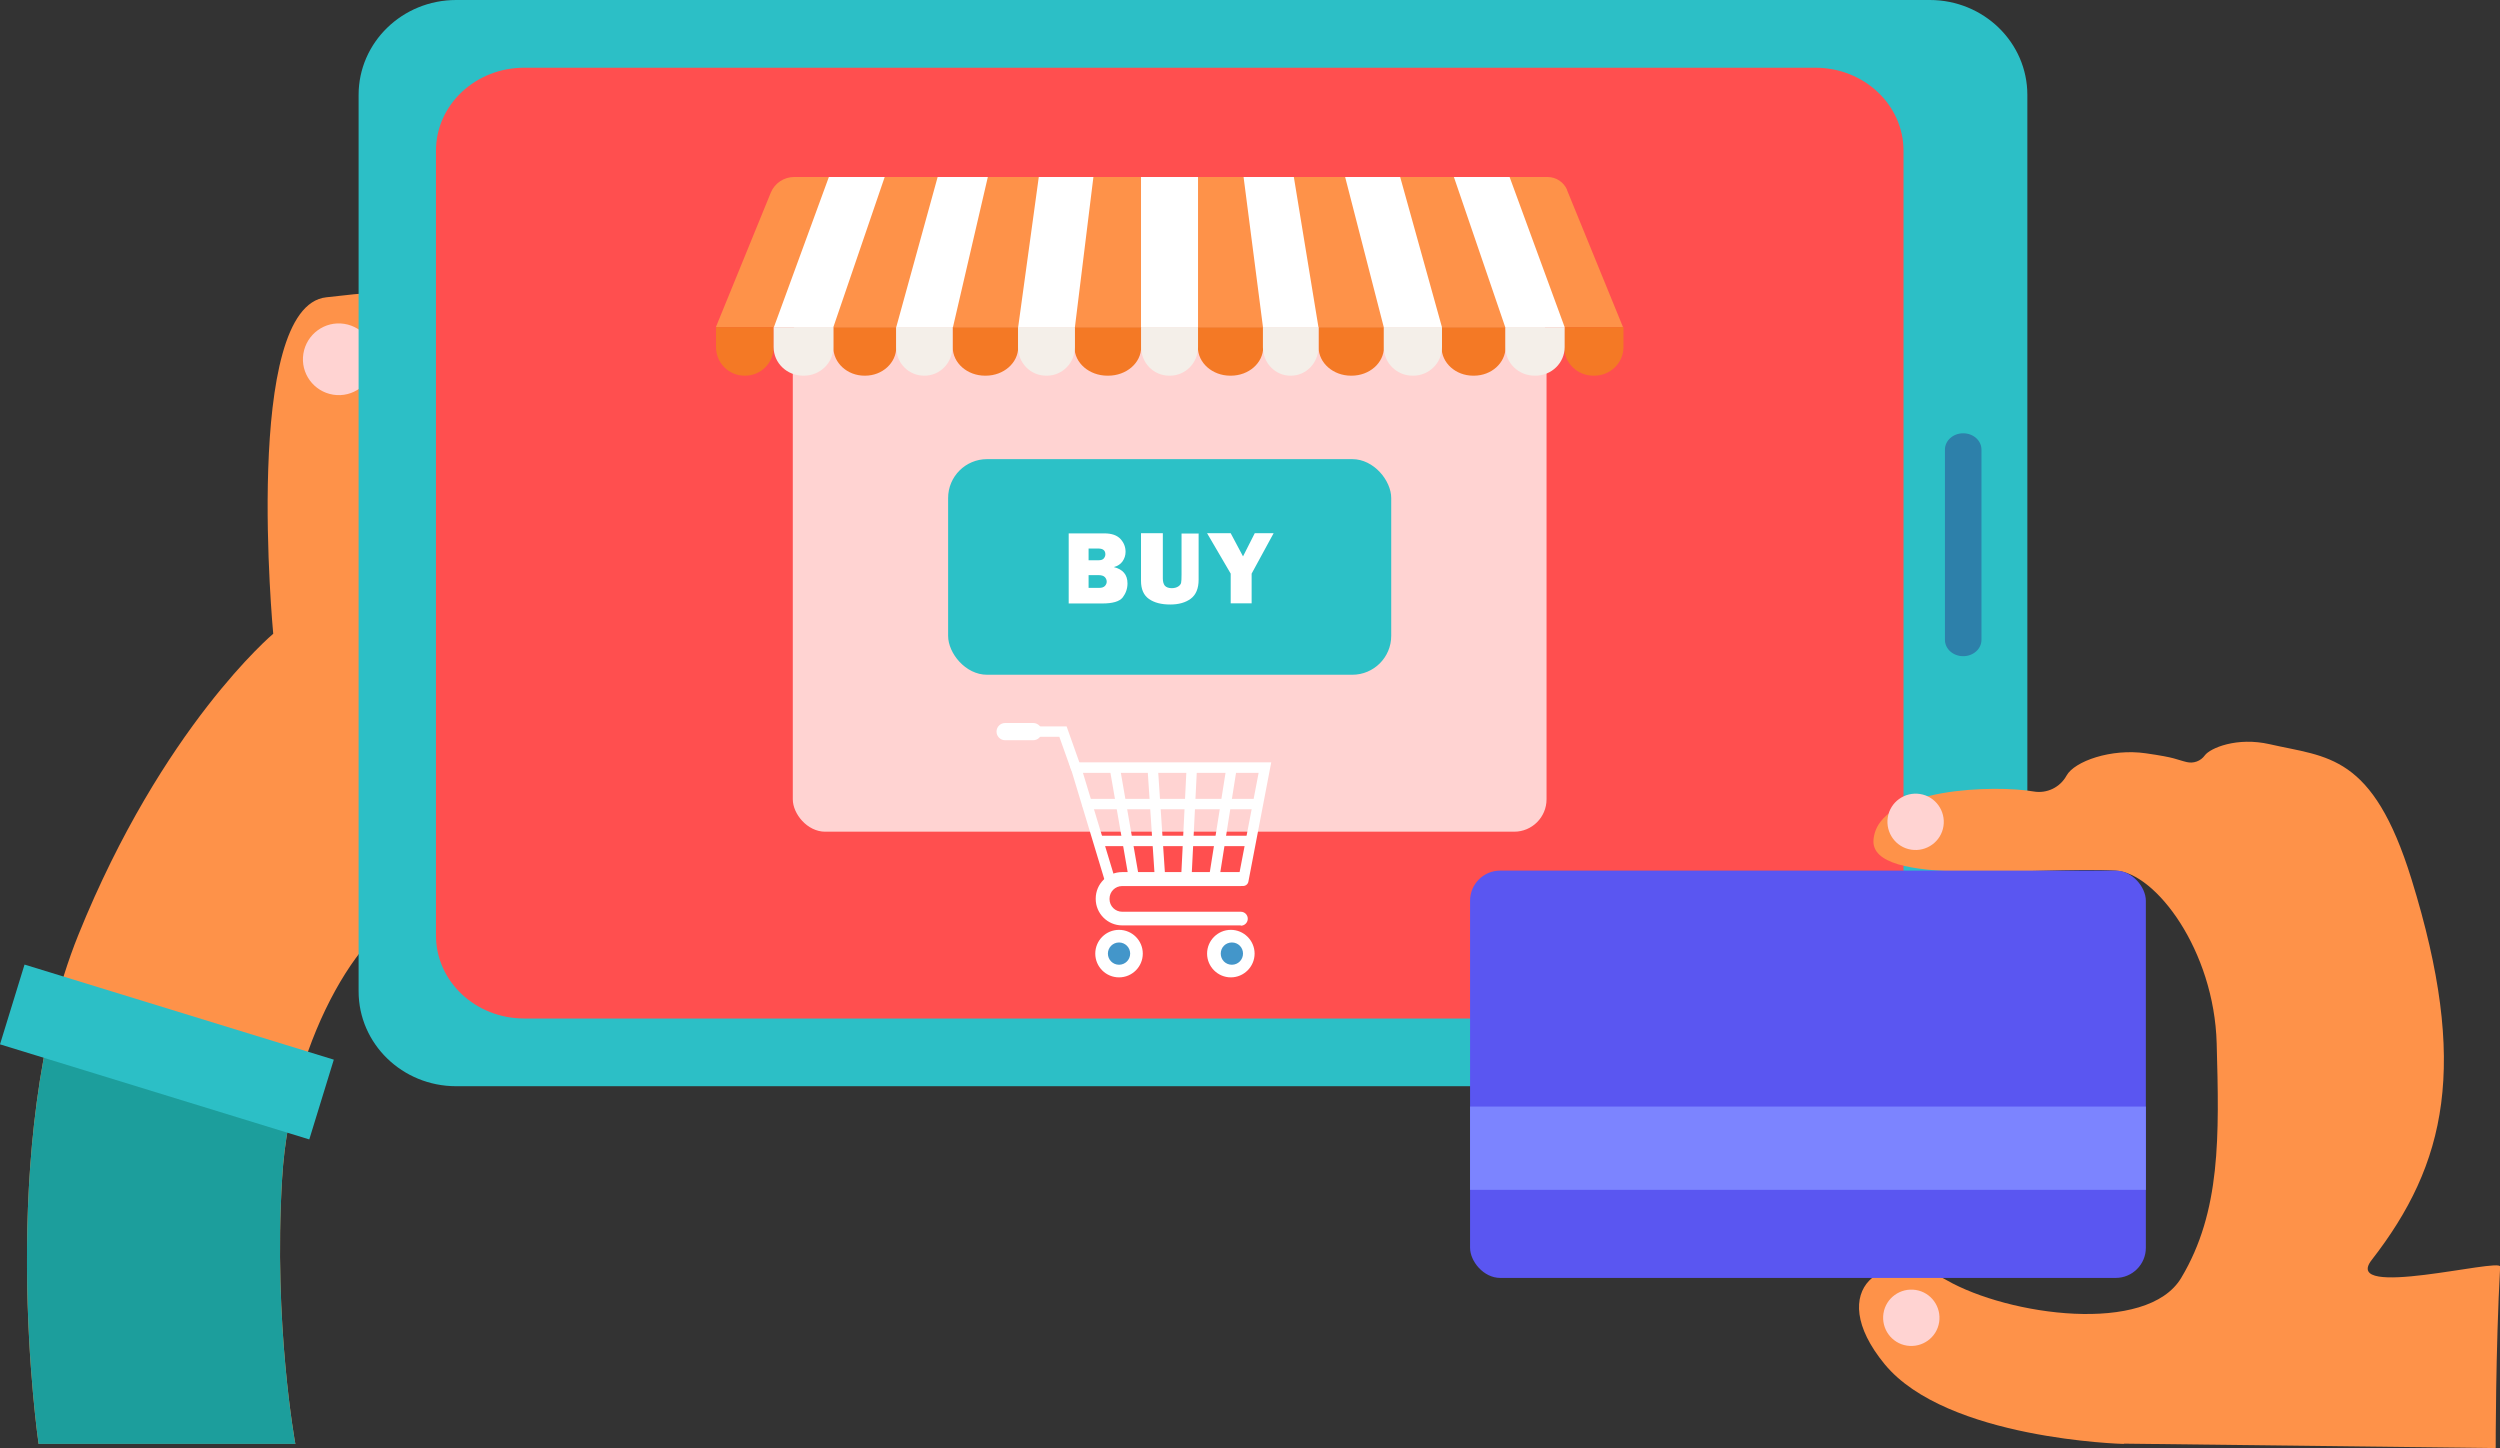 <?xml version="1.0" encoding="UTF-8"?>
<svg id="Layer_2" data-name="Layer 2" xmlns="http://www.w3.org/2000/svg" xmlns:xlink="http://www.w3.org/1999/xlink" viewBox="0 0 168.36 97.53">
  <rect x="0" y="0" width="168.36" height="97.53" fill="#333333" stroke="none"/>
  <defs>
    <style>
      .cls-1 {
        fill: #ffd3d2;
      }

      .cls-2 {
        fill: #fff;
      }

      .cls-3 {
        fill: #ff4f4f;
      }

      .cls-4 {
        fill: #f4efe9;
      }

      .cls-5 {
        fill: #4396ca;
      }

      .cls-6 {
        clip-path: url(#clippath-1);
      }

      .cls-7 {
        clip-path: url(#clippath);
      }

      .cls-8 {
        fill: #7c84ff;
      }

      .cls-9 {
        fill: none;
      }

      .cls-10 {
        fill: #fe9249;
      }

      .cls-11 {
        fill: #f47925;
      }

      .cls-12 {
        fill: #5a56f1;
      }

      .cls-13 {
        fill: #2cbfc6;
      }

      .cls-14 {
        fill: #2cc1c7;
      }

      .cls-15 {
        fill: #1c9e9c;
      }

      .cls-16 {
        fill: #2d80aa;
      }
    </style>
    <clipPath id="clippath">
      <path class="cls-9" d="m105.69,13.18c-.31-.76-1.05-1.26-1.87-1.26h-51.47l-4.13,10.11h61.09l-3.62-8.85Z"/>
    </clipPath>
    <clipPath id="clippath-1">
      <path class="cls-9" d="m2.6,97.24s-2.98-20.27,2.68-34.29c5.66-14.01,13.12-20.27,13.12-20.27,0,0-2.09-22.06,3.58-22.66,5.66-.6,5.66-1.19,5.66,8.94s3.28,32.5.3,32.5-8.35,8.05-8.94,17.89c-.6,9.84.89,17.89.89,17.89H2.6Z"/>
    </clipPath>
  </defs>
  <g id="Layer_1-2" data-name="Layer 1">
    <g>
      <path class="cls-10" d="m2.6,97.24s-2.98-20.27,2.68-34.29c5.66-14.01,13.12-20.27,13.12-20.27,0,0-2.09-22.06,3.58-22.66,5.66-.6,5.66-1.19,5.66,8.94s3.28,32.5.3,32.5-8.35,8.05-8.94,17.89c-.6,9.84.89,17.89.89,17.89H2.6Z"/>
      <path class="cls-1" d="m25.2,24.57c-.21,1.32-1.45,2.22-2.76,2.01-1.32-.21-2.22-1.45-2.01-2.76.21-1.32,1.45-2.22,2.76-2.01,1.32.21,2.22,1.45,2.01,2.76Z"/>
      <path class="cls-13" d="m129.95,73.15H30.72c-3.63,0-6.57-2.86-6.57-6.39V6.39c0-3.53,2.94-6.39,6.57-6.39h99.24c3.63,0,6.57,2.86,6.57,6.39v60.37c0,3.53-2.94,6.39-6.57,6.39Z"/>
      <path class="cls-3" d="m122.25,68.59H35.3c-3.28,0-5.94-2.5-5.94-5.59V10.15c0-3.09,2.66-5.59,5.94-5.59h86.95c3.28,0,5.94,2.5,5.94,5.59v52.85c0,3.09-2.66,5.59-5.94,5.59Z"/>
      <rect class="cls-1" x="53.39" y="20.46" width="50.76" height="35.55" rx="2.18" ry="2.18"/>
      <rect class="cls-14" x="63.85" y="30.92" width="29.84" height="14.52" rx="2.62" ry="2.62"/>
      <g>
        <path class="cls-2" d="m71.97,40.64v-4.72h2.4c.5,0,.86.13,1.09.38.23.25.34.54.34.86,0,.24-.07.45-.2.64-.13.19-.33.32-.59.39.61.15.92.51.92,1.1,0,.35-.11.66-.32.94-.22.28-.68.41-1.38.41h-2.25Zm1.34-2.91h.67c.17,0,.29-.04.36-.13.07-.09.1-.18.1-.27,0-.26-.16-.39-.48-.39h-.65v.8Zm0,1.86h.71c.18,0,.3-.04.39-.13.08-.09.12-.18.12-.29s-.04-.21-.12-.3c-.08-.09-.23-.14-.44-.14h-.66v.86Z"/>
        <path class="cls-2" d="m80.72,35.91v3.13c0,.59-.18,1.02-.53,1.28-.35.26-.81.39-1.38.39-.6,0-1.07-.12-1.43-.37-.36-.25-.54-.66-.54-1.22v-3.21h1.47v3.04c0,.23.05.39.14.5.1.1.25.16.46.16.17,0,.32-.04.43-.11.11-.07.18-.16.2-.25.02-.09.03-.28.03-.55v-2.77h1.14Z"/>
        <path class="cls-2" d="m85.77,35.91l-1.48,2.72v2h-1.41v-2l-1.59-2.72h1.59l.83,1.56.79-1.56h1.27Z"/>
      </g>
      <g>
        <path class="cls-10" d="m105.54,12.8c-.22-.53-.74-.88-1.32-.88h-50.74c-.69,0-1.31.42-1.57,1.05l-3.7,9.06h61.09l-3.77-9.23Z"/>
        <path class="cls-11" d="m50.18,25.3h-.04c-1.06,0-1.92-.86-1.92-1.92v-1.35h3.88v1.35c0,1.06-.86,1.92-1.92,1.92Z"/>
        <path class="cls-11" d="m58.26,25.3h-.04c-1.16,0-2.1-.86-2.1-1.92v-1.35h4.24v1.35c0,1.06-.94,1.92-2.1,1.92Z"/>
        <path class="cls-11" d="m66.38,25.3h-.04c-1.21,0-2.18-.86-2.18-1.92v-1.35h4.41v1.35c0,1.06-.98,1.92-2.19,1.92Z"/>
        <path class="cls-11" d="m74.62,25.3h-.04c-1.23,0-2.22-.86-2.22-1.92v-1.35h4.49v1.35c0,1.06-.99,1.92-2.22,1.92Z"/>
        <path class="cls-11" d="m82.89,25.3h-.04c-1.2,0-2.18-.86-2.18-1.92v-1.35h4.4v1.35c0,1.06-.97,1.92-2.18,1.92Z"/>
        <path class="cls-11" d="m91.02,25.3h-.04c-1.2,0-2.18-.86-2.18-1.92v-1.35h4.4v1.35c0,1.06-.97,1.92-2.18,1.92Z"/>
        <path class="cls-11" d="m99.25,25.3h-.04c-1.18,0-2.13-.86-2.13-1.92v-1.35h4.31v1.35c0,1.06-.95,1.92-2.13,1.92Z"/>
        <path class="cls-11" d="m107.35,25.3h-.04c-1.09,0-1.97-.86-1.97-1.92v-1.35h3.99v1.35c0,1.06-.88,1.92-1.97,1.92Z"/>
        <path class="cls-4" d="m54.13,25.3h-.04c-1.1,0-1.99-.86-1.99-1.92v-1.35h4.02v1.35c0,1.06-.89,1.92-1.99,1.92Z"/>
        <path class="cls-4" d="m62.27,25.3h-.04c-1.04,0-1.88-.86-1.88-1.92v-1.35h3.79v1.35c0,1.06-.84,1.92-1.88,1.92Z"/>
        <path class="cls-4" d="m70.49,25.3h-.04c-1.05,0-1.89-.86-1.89-1.92v-1.35h3.83v1.35c0,1.06-.85,1.92-1.89,1.92Z"/>
        <path class="cls-4" d="m78.78,25.3h-.04c-1.05,0-1.89-.86-1.89-1.92v-1.35h3.83v1.35c0,1.06-.85,1.92-1.89,1.92Z"/>
        <path class="cls-4" d="m86.94,25.3h-.04c-1.02,0-1.85-.86-1.85-1.92v-1.35h3.74v1.35c0,1.06-.83,1.92-1.85,1.92Z"/>
        <path class="cls-4" d="m95.17,25.3h-.04c-1.07,0-1.94-.86-1.94-1.92v-1.35h3.92v1.35c0,1.06-.87,1.92-1.94,1.92Z"/>
        <path class="cls-4" d="m103.39,25.3h-.04c-1.09,0-1.97-.86-1.97-1.92v-1.35h3.99v1.35c0,1.06-.88,1.92-1.97,1.92Z"/>
        <g class="cls-7">
          <rect class="cls-2" x="76.84" y="10.64" width="3.84" height="16.38"/>
          <polygon class="cls-2" points="71.84 26.49 68.03 25.94 70.25 9.78 73.85 10.17 71.84 26.49"/>
          <polygon class="cls-2" points="63.3 25.81 59.58 24.85 63.95 9 66.98 9.96 63.3 25.81"/>
          <polygon class="cls-2" points="85.63 26.49 89.43 25.94 86.77 9.71 83.53 10.24 85.63 26.49"/>
          <polygon class="cls-2" points="102.64 25.75 106.25 24.43 100.61 9.05 97.35 10.28 102.64 25.75"/>
          <polygon class="cls-2" points="54.85 25.75 51.24 24.43 56.87 9.05 60.14 10.28 54.85 25.75"/>
          <polygon class="cls-2" points="94.16 25.81 97.89 24.85 93.5 9.07 90.08 9.95 94.16 25.81"/>
        </g>
      </g>
      <g>
        <path class="cls-2" d="m83.56,62.32h-7.99c-.98,0-1.78-.8-1.78-1.78v-.03c0-.98.8-1.78,1.78-1.78h7.99c.26,0,.47.21.47.47s-.21.47-.47.47h-7.99c-.47,0-.85.38-.85.85v.03c0,.47.38.85.85.85h7.99c.26,0,.47.21.47.47s-.21.47-.47.47Z"/>
        <path class="cls-2" d="m74.76,59.66c-.15,0-.29-.1-.33-.25l-2.44-8.07h13.62l-1.54,8.04c-.04.19-.22.31-.41.28-.19-.04-.31-.22-.28-.41l1.38-7.2h-11.83l2.17,7.17c.06.18-.05.38-.23.44-.03.01-.07.02-.1.02Z"/>
        <path class="cls-2" d="m72.45,52.04c-.14,0-.28-.09-.33-.23l-.78-2.19h-1.76c-.19,0-.35-.16-.35-.35s.16-.35.35-.35h2.25l.94,2.65c.06.18-.03.38-.21.45-.04.01-.08.02-.12.02Z"/>
        <path class="cls-2" d="m69.58,49.85h-1.89c-.32,0-.58-.26-.58-.58s.26-.58.58-.58h1.89c.32,0,.58.26.58.58s-.26.58-.58.58Z"/>
        <circle class="cls-2" cx="75.36" cy="64.22" r="1.6"/>
        <path class="cls-2" d="m84.49,64.22c0,.88-.72,1.6-1.6,1.6s-1.6-.72-1.6-1.6.72-1.6,1.6-1.6,1.6.72,1.6,1.6Z"/>
        <circle class="cls-5" cx="75.36" cy="64.22" r=".75"/>
        <path class="cls-5" d="m83.71,64.22c0,.41-.33.75-.75.75s-.75-.33-.75-.75.33-.75.75-.75.75.33.75.75Z"/>
        <path class="cls-2" d="m76.36,59.47c-.17,0-.31-.12-.34-.29l-1.24-7.14c-.03-.19.09-.37.28-.4.19-.03.37.09.4.28l1.24,7.14c.03.19-.09.37-.28.4-.02,0-.04,0-.06,0Z"/>
        <path class="cls-2" d="m78.11,59.31c-.18,0-.34-.14-.35-.33l-.47-7.06c-.01-.19.13-.36.33-.37.19-.01.36.13.37.33l.47,7.06c.01.19-.13.36-.33.37,0,0-.02,0-.02,0Z"/>
        <path class="cls-2" d="m81.76,59.47s-.04,0-.05,0c-.19-.03-.32-.21-.29-.4l1.13-7.14c.03-.19.21-.32.4-.29.19.03.32.21.29.4l-1.13,7.14c-.03.17-.18.3-.34.3Z"/>
        <path class="cls-2" d="m79.9,59.31s-.01,0-.02,0c-.19,0-.34-.17-.33-.37l.35-7.06c0-.19.18-.34.37-.33.19,0,.34.17.33.37l-.35,7.06c0,.19-.16.33-.35.33Z"/>
        <path class="cls-2" d="m84.4,54.5h-11.18c-.19,0-.35-.16-.35-.35s.16-.35.35-.35h11.18c.19,0,.35.16.35.35s-.16.35-.35.35Z"/>
        <path class="cls-2" d="m84.01,56.98h-9.86c-.19,0-.35-.16-.35-.35s.16-.35.35-.35h9.86c.19,0,.35.16.35.35s-.16.35-.35.35Z"/>
      </g>
      <path class="cls-16" d="m133.44,43.09c0,.61-.55,1.1-1.23,1.1h0c-.68,0-1.23-.49-1.23-1.1v-12.81c0-.61.55-1.1,1.23-1.1h0c.68,0,1.23.49,1.23,1.1v12.81Z"/>
      <path class="cls-10" d="m143.02,97.24s-11.93-.3-16.1-5.37c-4.17-5.07,0-8.05,4.17-5.66,4.17,2.39,13.5,3.69,15.8-.15,2.68-4.47,2.56-9.54,2.39-15.8-.17-6.26-4.11-11.48-6.8-11.63-5.37-.3-16.61,1.19-16.31-2.09.32-3.56,8.33-3.67,10.77-3.24.9.16,1.79-.27,2.23-1.07.53-.96,3-1.84,5.34-1.5,2.08.3,2,.41,2.75.59.46.11.94-.06,1.22-.45.36-.49,2.16-1.26,4.38-.75,3.88.89,6.92.62,9.54,9.09,3.88,12.52,2.34,19.18-2.68,25.64-2.09,2.68,8.68-.15,8.65.45-.31,5.63-.3,12.22-.3,12.22l-25.04-.3Z"/>
      <rect class="cls-12" x="99" y="58.63" width="45.51" height="27.43" rx="2.03" ry="2.03"/>
      <rect class="cls-8" x="99" y="74.52" width="45.51" height="5.61"/>
      <path class="cls-1" d="m130.59,89.04c-.16,1.04-1.14,1.74-2.17,1.58-1.04-.16-1.74-1.14-1.58-2.17.16-1.04,1.14-1.74,2.17-1.58,1.04.16,1.74,1.14,1.58,2.17Z"/>
      <path class="cls-1" d="m130.88,55.64c-.16,1.04-1.14,1.74-2.17,1.58-1.04-.16-1.74-1.14-1.58-2.17.16-1.04,1.14-1.74,2.17-1.58,1.04.16,1.74,1.14,1.58,2.17Z"/>
      <g class="cls-6">
        <polygon class="cls-15" points="-.98 65.78 23.76 74.73 25.85 101.86 -8.73 99.17 -.98 65.78"/>
      </g>
      <rect class="cls-13" x="8.43" y="59.95" width="5.62" height="21.79" transform="translate(-59.78 60.77) rotate(-72.91)"/>
    </g>
  </g>
</svg>